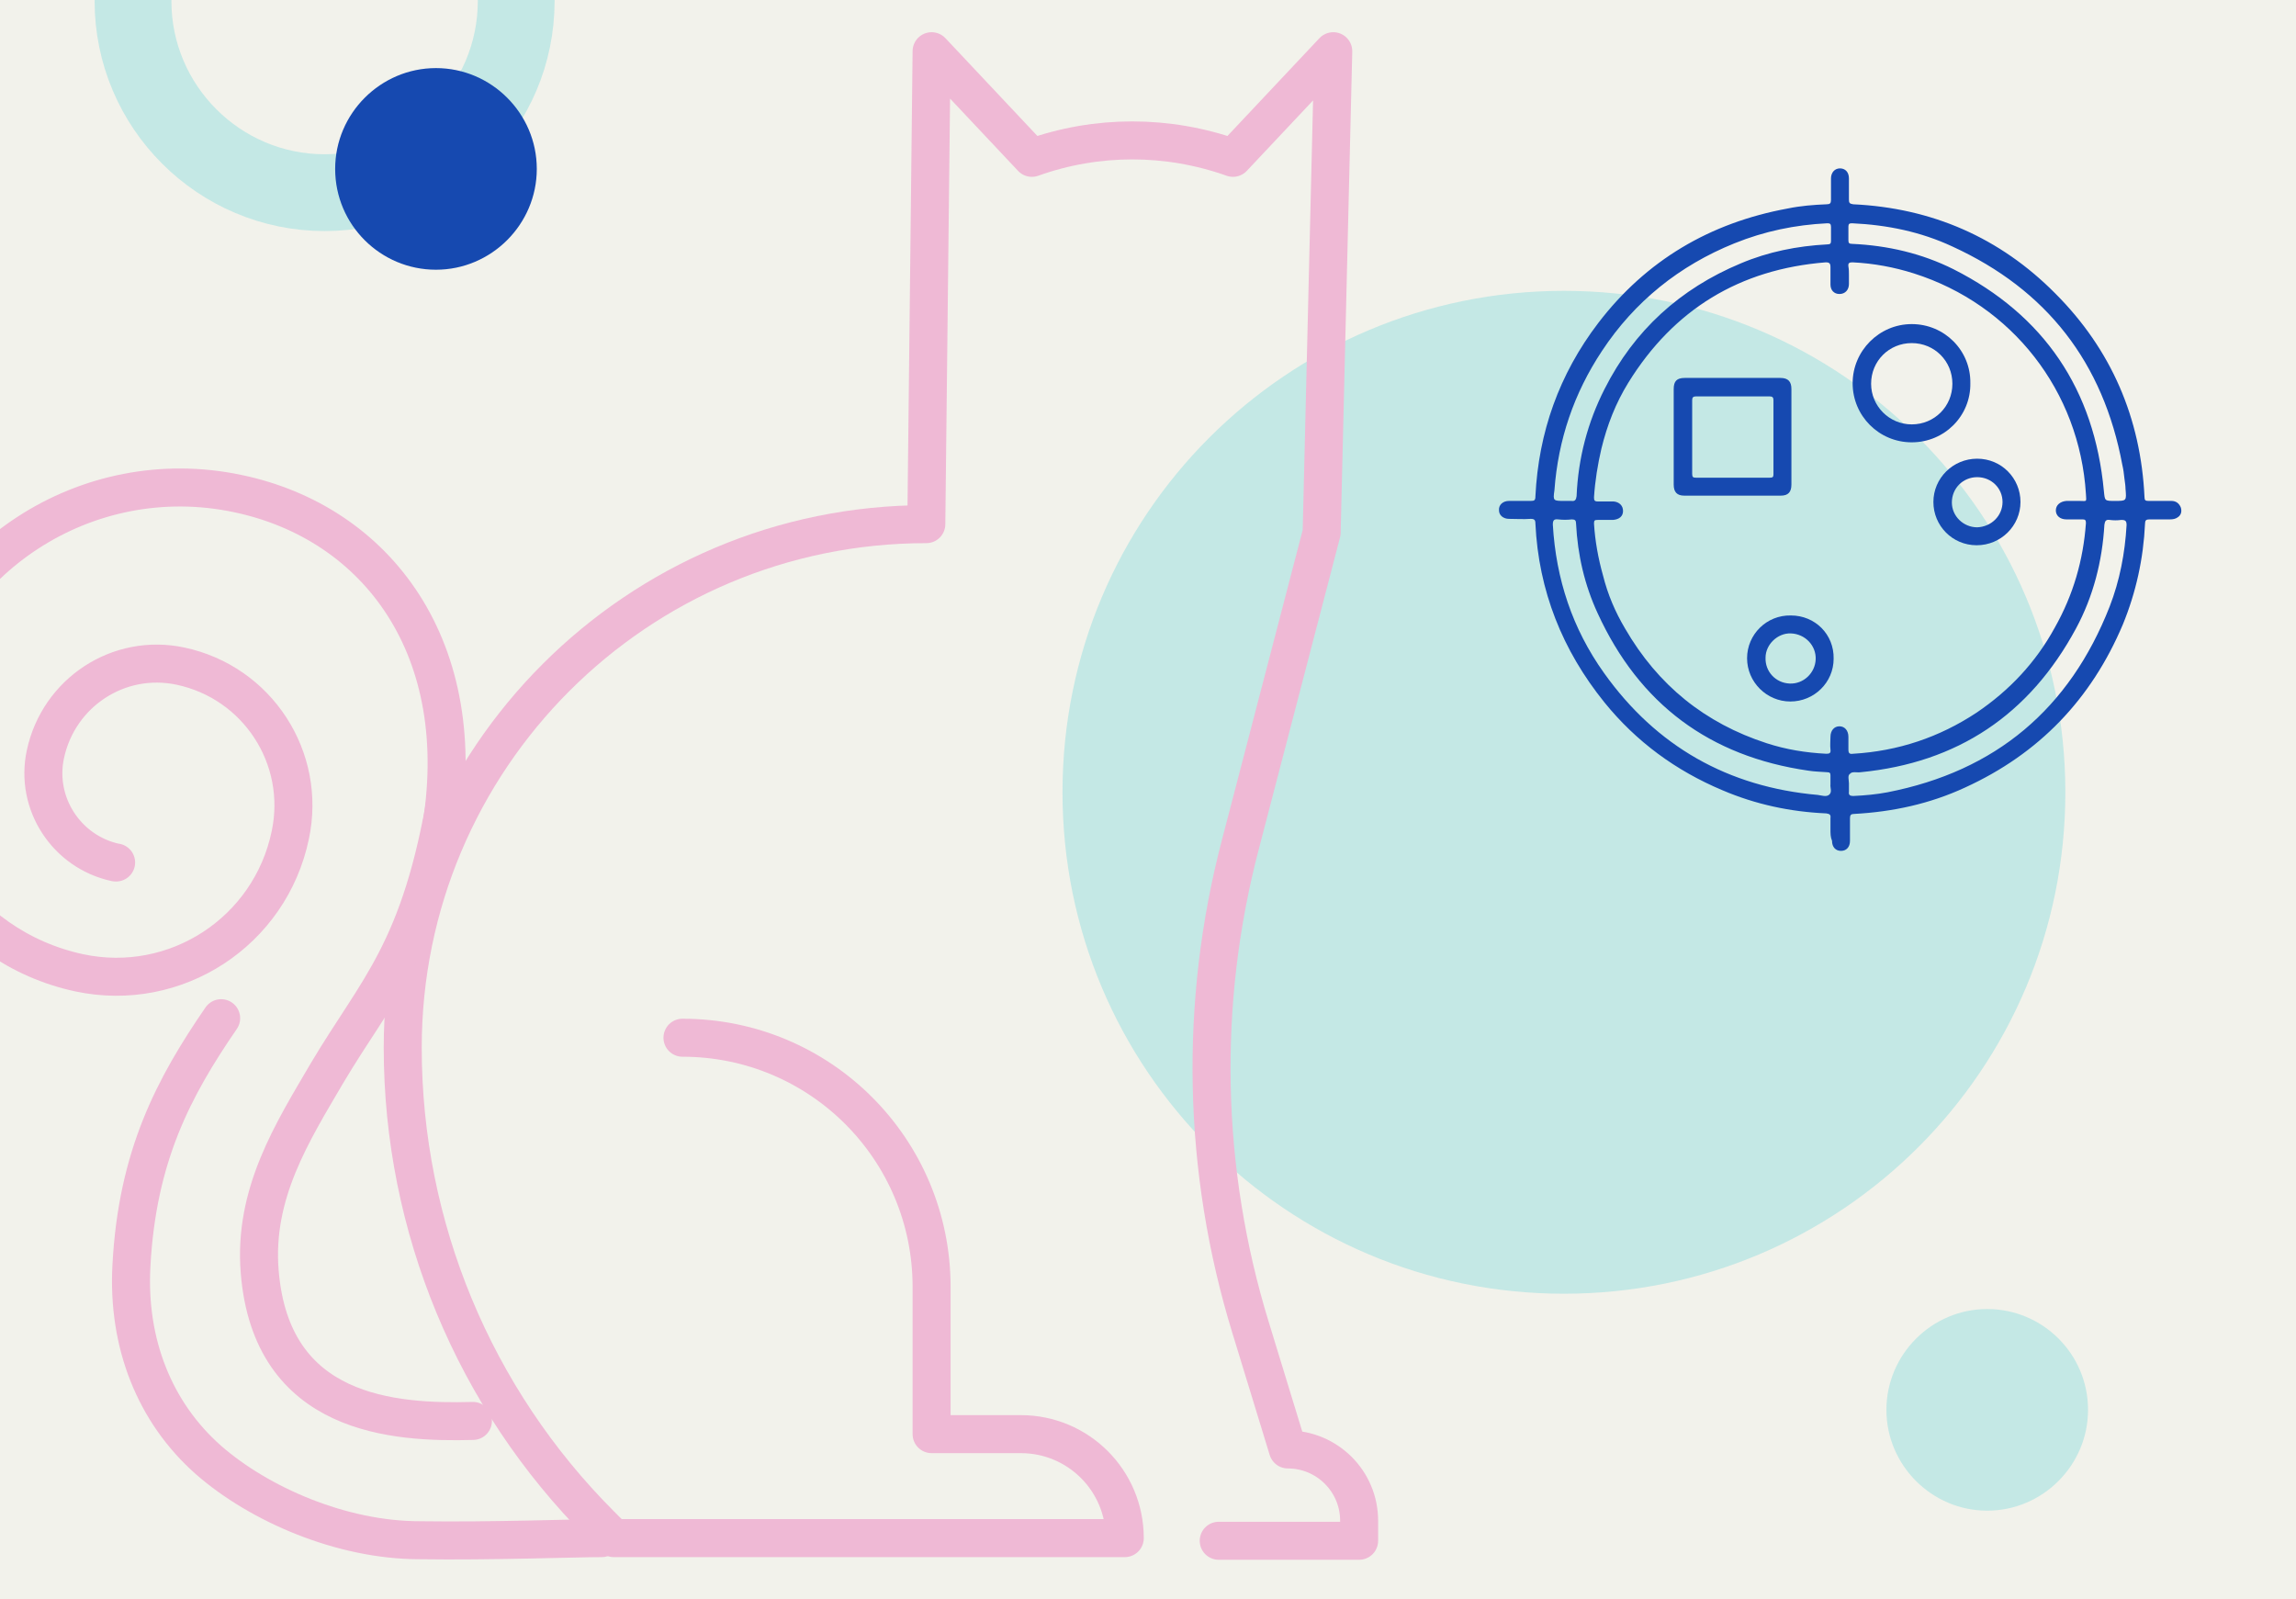 <?xml version="1.0" encoding="utf-8"?>
<!-- Generator: Adobe Illustrator 22.0.1, SVG Export Plug-In . SVG Version: 6.00 Build 0)  -->
<svg version="1.1" id="Слой_1" xmlns="http://www.w3.org/2000/svg" xmlns:xlink="http://www.w3.org/1999/xlink" x="0px" y="0px"
	 viewBox="0 0 435 303" style="enable-background:new 0 0 435 303;" xml:space="preserve">
<style type="text/css">
	.st0{clip-path:url(#SVGID_2_);}
	.st1{fill:#F2F2EB;}
	.st2{fill:none;stroke:#C4E8E5;stroke-width:14.55;stroke-miterlimit:10;}
	.st3{fill:#C4E8E5;}
	.st4{fill:none;stroke:#EFB9D5;stroke-width:7.2;stroke-linecap:round;stroke-linejoin:round;}
	.st5{fill:#1649B0;}
</style>
<title>иллюстрации на сайт</title>
<g>
	<defs>
		<rect id="SVGID_1_" x="-0.7" width="436.7" height="303"/>
	</defs>
	<clipPath id="SVGID_2_">
		<use xlink:href="#SVGID_1_"  style="overflow:visible;"/>
	</clipPath>
	<g class="st0">
		<rect x="-0.7" y="-43.3" class="st1" width="436.7" height="389.7"/>
		<path class="st2" d="M97.8,0.2c0,20-16.3,36.3-36.3,36.3S25.2,20.2,25.2,0.2s16.3-36.3,36.3-36.3S97.8-19.9,97.8,0.2"/>
		<path class="st3" d="M391.3,150.1c0,52.5-42.5,95-95,95s-95-42.5-95-95s42.5-95,95-95S391.3,97.6,391.3,150.1"/>
		<path class="st4" d="M129.3,196.6L129.3,196.6c26.1,0,47.2,21.1,47.2,47.2v27.9h16.9c10.9,0,19.7,8.8,19.7,19.7c0,0,0,0,0,0h-96.8
			l-2.5-2.5c-24-24-37.5-56.5-37.5-90.4l0,0c0-54.8,44.4-99.2,99.2-99.2l0,0l1-89.6l19,20.2l0,0c12.3-4.4,25.7-4.4,38.1,0l0,0
			l19-20.2l-2.2,91.2l-15.4,59.1c-7.9,30.1-7.2,61.7,1.9,91.4l7.1,23.2l0,0c7.4,0,13.5,6,13.5,13.5v3.8h-26.6"/>
		<path class="st4" d="M84.7,150.1c-5,30.2-13.2,37.1-22.8,53.3c-6.5,11.1-13.9,22.7-12.7,37.5c2.2,27.3,25.4,28.7,40.4,28.3"/>
		<path class="st4" d="M114,291.4c-5.1,0-21,0.6-34.5,0.4c-14.8,0-30.4-6.8-40-15.2c-10.2-9-15.4-22.1-14.6-36.8
			c1.1-20.8,8-33.8,17-46.9"/>
		<path class="st4" d="M83.4,157.9c6.2-35-12-58.9-38.4-64.4c-28.5-6-56.5,12.2-62.6,40.7c0,0,0,0,0,0c-4.8,22.8,9.8,45.2,32.6,50.1
			c0,0,0,0,0,0c18.3,3.9,36.2-7.8,40-26.1c0,0,0,0,0,0c3.1-14.6-6.2-28.9-20.8-32c0,0,0,0,0,0c-11.7-2.5-23.1,5-25.6,16.7
			c-2,9.3,4,18.5,13.3,20.5c0,0,0,0,0.1,0"/>
		<g id="IUz79i.tif">
		</g>
	</g>
</g>
<g>
	<path class="st5" d="M346.8,157.1c0-0.7,0-1.4,0-2.1c0.1-0.7-0.2-0.8-0.8-0.9c-6.8-0.3-13.4-1.7-19.7-4.4
		c-8.8-3.7-16.3-9.2-22.3-16.6c-8-9.9-12.5-21.2-13.1-33.9c0-0.7-0.2-0.9-0.9-0.9c-1.4,0.1-2.7,0-4.1,0c-1.1,0-1.9-0.7-1.9-1.6
		c-0.1-1,0.7-1.8,1.9-1.8c1.4,0,2.7,0,4.1,0c0.7,0,0.9-0.1,0.9-0.9c0.6-12.1,4.5-23.1,11.9-32.8c9.1-11.9,21.2-19,35.9-21.7
		c2.4-0.5,4.9-0.7,7.4-0.8c0.6,0,0.8-0.2,0.8-0.8c0-1.4,0-2.7,0-4.1c0-1.1,0.7-1.9,1.7-1.9c1,0,1.7,0.7,1.7,1.9c0,1.3,0,2.7,0,4
		c0,0.6,0.1,0.8,0.8,0.9c14.9,0.7,27.8,6.3,38.3,16.9c10.6,10.6,16.2,23.6,16.9,38.6c0,0.6,0.2,0.7,0.8,0.7c1.4,0,2.9,0,4.3,0
		c0.9,0,1.5,0.5,1.8,1.3c0.2,0.8,0,1.4-0.6,1.8c-0.4,0.3-0.9,0.4-1.5,0.4c-1.3,0-2.6,0-3.9,0c-0.6,0-0.8,0.2-0.8,0.8
		c-0.3,6.6-1.7,13-4.2,19.1c-6,14.2-15.9,24.5-29.9,30.9c-6.7,3.1-13.7,4.6-21,5c-0.6,0-0.8,0.2-0.8,0.8c0,1.4,0,2.9,0,4.3
		c0,1.2-0.7,1.9-1.7,1.9c-1,0-1.7-0.7-1.7-1.9C346.8,158.6,346.8,157.9,346.8,157.1z M350.3,52.1c0,0.6,0,1.1,0,1.7
		c0,1.1-0.7,1.9-1.8,1.9c-1,0-1.7-0.7-1.7-1.8c0-1.1,0-2.2,0-3.3c0-0.7-0.2-0.9-0.9-0.9c-16.3,1.3-28.8,8.9-37.4,22.8
		c-2.4,3.9-4,8-5.1,12.5c-0.7,3-1.2,6.1-1.4,9.2c0,0.6,0.1,0.8,0.7,0.8c1,0,2,0,3,0c1.1,0.1,1.8,0.8,1.8,1.8c0,1-0.7,1.6-1.9,1.7
		c-1,0-1.9,0-2.9,0c-0.6,0-0.7,0.1-0.7,0.7c0.2,3.3,0.8,6.6,1.7,9.8c0.9,3.6,2.3,6.9,4.2,10.1c6.2,10.7,15.1,17.9,26.8,21.7
		c3.7,1.2,7.4,1.8,11.3,2c0.6,0,0.9-0.1,0.8-0.8c-0.1-0.8,0-1.6,0-2.4c0-1.2,0.7-2,1.7-2c1,0,1.7,0.8,1.7,2c0,0.8,0,1.6,0,2.4
		c0,0.7,0.2,0.9,0.9,0.8c8.5-0.5,16.3-3.1,23.4-7.8c6.2-4.2,11.2-9.5,14.8-16.1c3.5-6.2,5.4-12.8,5.9-19.8c0-0.5-0.1-0.7-0.6-0.7
		c-1,0-2,0-3.1,0c-1.2,0-2-0.7-2-1.7c0-1,0.8-1.7,2-1.8c0.8,0,1.7,0,2.5,0c1.4,0,1.3,0.3,1.2-1.3c-1.2-19.5-14-35.9-32.6-41.8
		c-3.8-1.2-7.6-1.9-11.6-2.1c-0.6,0-0.9,0.1-0.8,0.8C350.3,51,350.3,51.6,350.3,52.1z M346.8,148.6c0-0.7,0-1.2,0-1.7
		c0-0.4-0.1-0.6-0.6-0.6c-1.2-0.1-2.4-0.1-3.6-0.3c-18.7-2.7-32-12.6-39.9-29.8c-2.5-5.4-3.8-11.1-4.1-17c0-0.6-0.2-0.8-0.8-0.8
		c-0.9,0.1-1.7,0.1-2.6,0c-0.8-0.1-1,0.2-1,1c0.6,10.3,3.7,19.7,9.7,28.1c9.9,13.9,23.5,21.6,40.5,23.1c0.7,0.1,1.6,0.4,2.1,0
		C347.2,150.1,346.7,149.2,346.8,148.6z M350.3,148.4c0,0.6,0,1.1,0,1.6c-0.1,0.6,0.2,0.8,0.8,0.8c2.2-0.1,4.4-0.3,6.5-0.7
		c20.5-4,34.5-15.8,42.1-35.2c1.9-4.9,2.9-10.1,3.2-15.4c0-0.8-0.2-1-1-1c-0.7,0.1-1.5,0.1-2.2,0c-0.7-0.1-0.9,0.2-1,0.9
		c-0.4,6.9-2.1,13.6-5.4,19.7c-8.8,16.3-22.4,25.4-40.8,27.2c-0.7,0.1-1.6-0.2-2,0.3C350,146.9,350.3,147.8,350.3,148.4z
		 M296.4,94.9c0.4,0,0.9,0,1.3,0c0.7,0.1,0.9-0.2,1-0.9c0.3-7.2,2.1-14,5.3-20.3c5.6-11.1,14.3-19,25.8-23.8
		c5.2-2.2,10.7-3.3,16.4-3.6c0.6,0,0.7-0.2,0.7-0.7c0-0.9,0-1.7,0-2.6c0-0.6-0.2-0.7-0.7-0.7c-6.1,0.3-11.9,1.5-17.6,3.8
		c-10.4,4.2-18.9,11-25.1,20.4c-5.3,8-8.3,16.8-9,26.4C294.2,94.9,294.3,94.9,296.4,94.9z M402.7,92.6c0-0.5-0.1-1.2-0.2-1.9
		c-0.1-0.9-0.2-1.8-0.4-2.6c-3.6-19.4-14.3-33.2-32.2-41.4c-6-2.8-12.4-4.1-19-4.4c-0.5,0-0.7,0.1-0.7,0.6c0,0.9,0,1.8,0,2.6
		c0,0.5,0.1,0.7,0.7,0.7c6.7,0.3,13.2,1.8,19.2,4.8c17.2,8.7,26.7,22.8,28.5,42c0.2,1.9,0.1,1.9,2.1,1.9
		C402.9,94.9,402.9,94.9,402.7,92.6z"/>
	<path class="st5" d="M317.1,82.8c0-3,0-6,0-9.1c0-1.5,0.6-2.1,2.1-2.1c6,0,12.1,0,18.1,0c1.5,0,2.1,0.7,2.1,2.1c0,6,0,12.1,0,18.1
		c0,1.4-0.6,2.1-2,2.1c-6.1,0-12.2,0-18.3,0c-1.4,0-2-0.7-2-2.1C317.1,88.8,317.1,85.8,317.1,82.8z M328.3,90.5c2.3,0,4.7,0,7,0
		c0.5,0,0.7-0.1,0.7-0.6c0-4.7,0-9.4,0-14.1c0-0.5-0.2-0.7-0.7-0.7c-4.7,0-9.4,0-14,0c-0.5,0-0.7,0.2-0.7,0.7c0,4.7,0,9.4,0,14
		c0,0.6,0.2,0.7,0.7,0.7C323.6,90.5,326,90.5,328.3,90.5z"/>
	<path class="st5" d="M362.2,83.8c-6.2,0-11.2-5-11.2-11.2c0-6.1,5-11.2,11.2-11.2c6.2,0,11.2,5,11.1,11.2
		C373.4,78.8,368.4,83.8,362.2,83.8z M362.2,65c-4.3,0-7.7,3.4-7.7,7.7c0,4.2,3.4,7.7,7.7,7.7c4.3,0,7.7-3.4,7.7-7.7
		C369.9,68.4,366.5,65,362.2,65z"/>
	<path class="st5" d="M382.8,95.1c0,4.5-3.7,8.2-8.3,8.2c-4.6,0-8.2-3.7-8.2-8.2c0-4.5,3.7-8.2,8.3-8.2
		C379.2,86.9,382.8,90.6,382.8,95.1z M379.4,95.1c0-2.6-2.1-4.7-4.8-4.7c-2.7,0-4.8,2.1-4.8,4.8c0,2.6,2.2,4.7,4.8,4.7
		C377.3,99.8,379.4,97.7,379.4,95.1z"/>
	<path class="st5" d="M339.2,132.9c-4.5,0-8.2-3.7-8.2-8.2c0-4.5,3.7-8.2,8.3-8.1c4.6,0,8.2,3.6,8.1,8.2
		C347.4,129.3,343.7,132.9,339.2,132.9z M339.1,129.5c2.6,0.1,4.8-2,4.9-4.6c0.1-2.6-2-4.8-4.7-4.9c-2.5-0.1-4.8,2.1-4.8,4.6
		C334.4,127.2,336.4,129.4,339.1,129.5z"/>
</g>
<title>иллюстрации на сайт</title>
<path class="st3" d="M395.6,267.1c0,10.5-8.6,19.1-19.1,19.1s-19.1-8.6-19.1-19.1c0-10.5,8.6-19.1,19.1-19.1
	S395.6,256.5,395.6,267.1L395.6,267.1"/>
<path class="st5" d="M101.7,32c0,10.5-8.6,19.1-19.1,19.1S63.5,42.6,63.5,32c0-10.5,8.6-19.1,19.1-19.1S101.7,21.5,101.7,32
	L101.7,32"/>
</svg>
